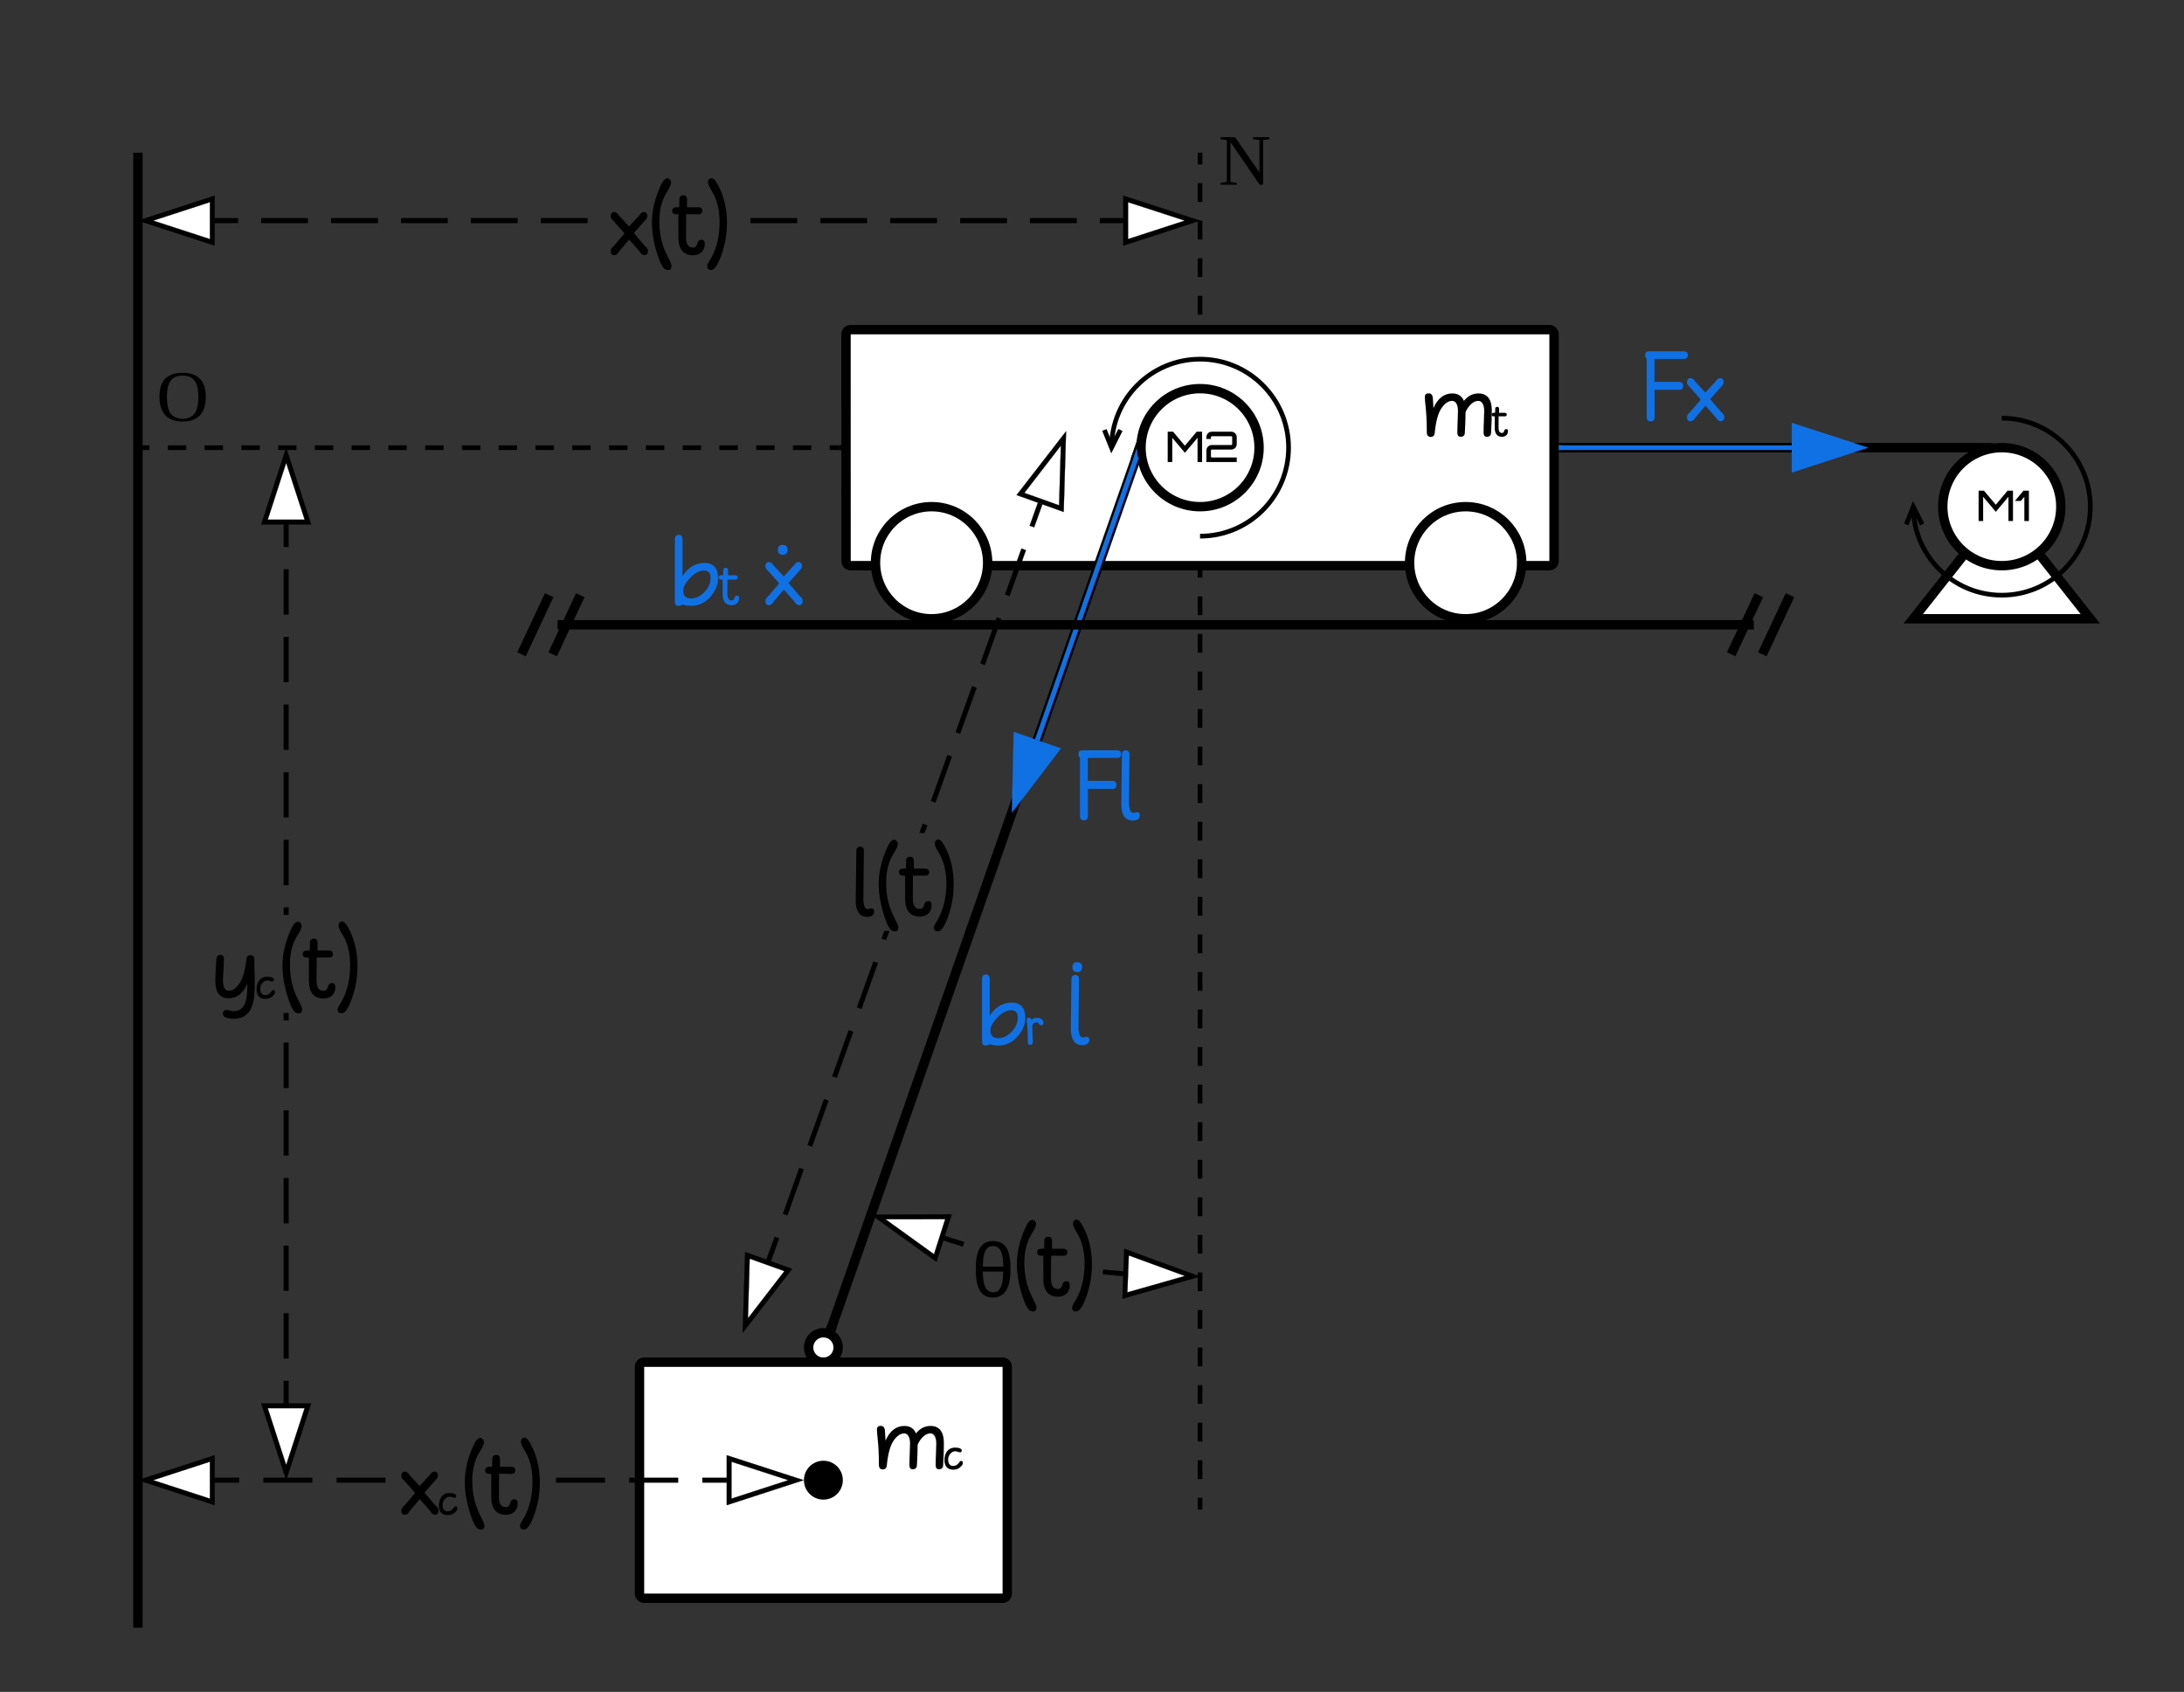 <svg xmlns="http://www.w3.org/2000/svg" xmlns:xlink="http://www.w3.org/1999/xlink" xmlns:lucid="lucid" width="466.3" height="361.26"><rect width="100%" height="100%" fill="#333333" stroke="none"/><g transform="translate(-373.701 -55.591)" lucid:page-tab-id="0_0"><path d="M403.65 151.18h1.96m3.94 0h3.92m3.93 0h3.92m3.92 0h3.93m3.92 0H437m3.93 0h3.92m3.93 0h3.92m3.93 0h3.92m3.93 0h3.93m3.92 0h3.93m3.92 0h3.93m3.93 0h3.92m3.93 0h3.93m3.93 0h3.92m3.93 0h3.93m3.93 0h3.93m3.9 0h3.94m3.92 0h3.93m3.92 0h3.92m3.93 0h1.96M403.66 151.18h-.5" stroke="#000" fill="none"/><path d="M553.33 151.68h-.5v-1h.5z" stroke="#000" stroke-width=".05"/><path d="M707.5 151.18h87.75" stroke="#000" stroke-width="2" fill="none"/><path d="M707.54 152.18h-1.03v-2h1.04zM799.25 150.4l-1.68.23-2.34.98v-1.42h4.02z" stroke="#000" stroke-width=".05"/><path d="M629.92 88.7v2m0 4v4.02m0 4v4.02m0 4v4.02m0 4v4.02m0 4v4.02m0 4v4.02m0 4v4.02m0 4v4.02m0 4v4.02m0 4.02v4m0 4.02v4m0 4.02v4m0 4.02v4m0 4.02v4m0 4.02v4m0 4.02v4m0 4.02v4.02m0 4v4.02m0 4v4.02m0 4v4.02m0 4v4.02m0 4v4.02m0 4v4.02m0 4v4.02m0 4v4.03m0 4v4.02m0 4v4.02m0 4v4.02m0 4v4m0 4.02v4m0 4.02v4m0 4.02v4m0 4.02v4m0 4.02v4.02m0 4v4.02m0 4v2M629.92 88.7v-.5M629.92 377.44v.5" stroke="#000" fill="none"/><path d="M554.33 126.98a1 1 0 0 1 1-1H704.5a1 1 0 0 1 1 1v48.4a1 1 0 0 1-1 1H555.34a1 1 0 0 1-1-1z" stroke="#000" stroke-width="2" fill="#fff"/><path d="M584.57 175.75c0 6.6-5.36 11.97-11.97 11.97-6.6 0-11.97-5.36-11.97-11.97 0-6.6 5.36-11.97 11.97-11.97 6.6 0 11.97 5.36 11.97 11.97zM698.58 175.75c0 6.6-5.36 11.97-11.97 11.97-6.6 0-11.95-5.36-11.95-11.97 0-6.6 5.35-11.97 11.96-11.97 6.62 0 11.98 5.36 11.98 11.97z" stroke="#000" stroke-width="2" fill="#fff"/><g fill="none"><path d="M629.92 170.08c10.44 0 18.9-8.46 18.9-18.9 0-10.44-8.46-18.9-18.9-18.9-10.44 0-18.9 8.46-18.9 18.9" stroke="#000"/><path d="M609.5 147.4l1.52 3.78 1.9-3.78" stroke="#000"/><path d="M629.92 170.08c10.44 0 18.9-8.46 18.9-18.9 0-10.44-8.46-18.9-18.9-18.9-10.44 0-18.9 8.46-18.9 18.9z"/></g><path d="M642.52 151.18c0 6.96-5.64 12.6-12.6 12.6s-12.6-5.64-12.6-12.6 5.64-12.6 12.6-12.6 12.6 5.64 12.6 12.6z" stroke="#000" stroke-width="2" fill="#fff"/><use xlink:href="#a" transform="matrix(1,0,0,1,622.323,143.583) translate(0.187 10.667)"/><path d="M617.13 153.97L552.28 339.1l-1.88-.67 64.84-185.12z" stroke="#000" stroke-width=".05"/><path d="M616.3 151.18l.36 2.65-1.43-.5 1.28-3.66z"/><path d="M616.34 151.18l.35 2.7-1.5-.53 1.37-3.9zm-1.08 2.14l1.37.48-.34-2.62.16-1.27z" stroke="#000" stroke-width=".05"/><path d="M552.3 339.06l-.37 1.02-1.85-.76.32-.92z"/><path d="M552.32 339.05l-.37 1.07-1.9-.8.34-.95zm-2.2.25l1.8.75.34-.97-1.84-.65zM424.5 103.2h-4.97v-1h4.98zm14.93 0h-9.95v-1h9.95zm14.93 0h-9.95v-1h9.96zm14.92 0h-9.95v-1h9.95zm14.92 0h-9.95v-1h9.95zm14.93 0h-9.95v-1h9.94zm44.76 0h-9.95v-1h9.94zm14.92 0h-9.95v-1h9.95zm14.92 0h-9.95v-1h9.94zm14.92 0h-9.94v-1h9.94zm14.93 0h-9.96v-1h9.95zm9.94 0h-4.98v-1h4.98z" stroke="#000" stroke-width=".05"/><path d="M419.03 107.34l-14.26-4.64 14.26-4.63z" fill="#fff"/><path d="M419.53 108.03l-16.38-5.33 16.38-5.32zm-13.14-5.33l12.13 3.95v-7.9z" stroke="#000" stroke-width=".05"/><path d="M628.3 102.7l-14.26 4.64v-9.27z" fill="#fff"/><path d="M629.92 102.7l-16.38 5.33V97.38zm-15.38 3.95l12.14-3.95-12.14-3.94z" stroke="#000" stroke-width=".05"/><use xlink:href="#b" transform="matrix(1,0,0,1,503.859,92.211) translate(0 17.872)"/><path d="M403.15 89.2v312.95" stroke="#000" stroke-width="2" stroke-linejoin="round" fill="none"/><path d="M403.15 89.22V88.2M403.15 402.12v1.03" stroke="#000" stroke-width="2" fill="none"/><path d="M552.65 343.3c0 1.75-1.4 3.16-3.15 3.16-1.74 0-3.15-1.4-3.15-3.15 0-1.73 1.4-3.14 3.15-3.14 1.74 0 3.15 1.4 3.15 3.15z" stroke="#000" stroke-width="2" fill="#fff"/><path d="M510.24 347.46a1 1 0 0 1 1-1h76.52a1 1 0 0 1 1 1v48.4a1 1 0 0 1-1 1h-76.52a1 1 0 0 1-1-1z" stroke="#000" stroke-width="2" fill="#fff"/><path d="M552.65 371.65c0 1.74-1.4 3.15-3.15 3.15-1.74 0-3.15-1.4-3.15-3.15 0-1.74 1.4-3.15 3.15-3.15 1.74 0 3.15 1.4 3.15 3.15z" stroke="#000" stroke-width="2"/><path d="M424.74 372.15h-5.2v-1h5.2zm15.62 0h-10.4v-1h10.4zm15.62 0h-10.4v-1h10.4zm46.87 0h-10.42v-1h10.42zm15.62 0h-10.42v-1h10.42zm10.4 0h-5.2v-1h5.2z" stroke="#000" stroke-width=".05"/><path d="M419.03 376.3l-14.26-4.65 14.26-4.63z" fill="#fff"/><path d="M419.53 376.98l-16.38-5.33 16.38-5.32zm-13.14-5.33l12.13 3.95v-7.9z" stroke="#000" stroke-width=".05"/><path d="M543.65 371.65l-14.27 4.64V367z" fill="#fff"/><path d="M545.27 371.65l-16.4 5.33v-10.65zm-15.4 3.95l12.16-3.95-12.15-3.94z" stroke="#000" stroke-width=".05"/><use xlink:href="#c" transform="matrix(1,0,0,1,459.151,361.16) translate(0 17.872)"/><path d="M435.3 355.27h-1v-4.8h1zm0-9.63h-1v-9.62h1zm0-14.44h-1v-9.62h1zm0-14.43h-1v-9.63h1zm0-14.44h-1v-9.63h1zm0-14.44h-1v-9.64h1zm0-14.45h-1v-1.54h1zm0-22.53h-1v-1.53l1-.02zm0-6.35h-1v-9.62h1zm0-14.44h-1v-9.62h1zm0-14.44h-1v-9.63h1zm0-14.44h-1v-9.63h1zm0-14.44h-1v-9.63h1zm0-14.44h-1v-4.8l1-.02z" stroke="#000" stroke-width=".05"/><path d="M439.44 167.06h-9.27l4.63-14.26z" fill="#fff"/><path d="M440.13 167.56h-10.65l5.32-16.38zm-9.27-1h7.9l-3.96-12.14z" stroke="#000" stroke-width=".05"/><path d="M434.8 370.04l-4.63-14.27h9.27z" fill="#fff"/><path d="M434.8 371.65l-5.32-16.38h10.65zm-3.94-15.38l3.94 12.15 3.95-12.15z" stroke="#000" stroke-width=".05"/><use xlink:href="#d" transform="matrix(1,0,0,1,419.275,250.924) translate(0 17.872)"/><path d="M613.6 327.07l-.1 1-4.32-.38.08-1zm-34.03-6.26l-.3.96-4.14-1.32.3-.96z" stroke="#000" stroke-width=".05"/><path d="M573.4 324.22l-12.18-8.77 15-.06z" fill="#fff"/><path d="M573.65 325.03l-13.97-10.08 17.23-.06zm-10.9-9.1l10.37 7.48 2.4-7.5z" stroke="#000" stroke-width=".05"/><path d="M628.3 328.1l-14.42 4.12.34-9.26z" fill="#fff"/><path d="M629.92 328.17l-16.56 4.72.38-10.65zm-15.52 3.38l12.3-3.5-12-4.4z" stroke="#000" stroke-width=".05"/><use xlink:href="#e" transform="matrix(1,0,0,1,581.169,314.592) translate(0 17.872)"/><path d="M540.04 320l-1.75 4.9-.96-.33 1.76-4.9zm5.27-14.7l-3.5 9.8-.94-.33 3.5-9.8zm5.28-14.68l-3.5 9.8-.96-.34 3.52-9.8zm5.27-14.7l-3.5 9.8-.96-.34 3.5-9.8zm5.27-14.7l-3.5 9.8-.96-.33 3.52-9.8zm1.75-4.9l-.94-.32.57-1.6h1.06zm8.8-24.47l-.58 1.58h-1.07l.7-1.92zm5.25-14.7l-3.5 9.8-.95-.34 3.5-9.78zm5.28-14.7l-3.52 9.8-.94-.33 3.5-9.8zm5.26-14.68l-3.5 9.8-.95-.35 3.52-9.8zm5.27-14.7l-3.5 9.8-.95-.34 3.5-9.8zm3.52-9.8l-1.76 4.9-.95-.33 1.75-4.9z" stroke="#000" stroke-width=".05"/><path d="M542 326.77l-9.17 11.86.45-15z" fill="#fff"/><path d="M542.83 326.53l-10.55 13.63.52-17.22zm-9.45 10.58l7.8-10.1-7.42-2.66z" stroke="#000" stroke-width=".05"/><path d="M600.3 164.2l-8.72-3.13 9.18-11.86z" fill="#fff"/><path d="M600.8 164.9l-10.04-3.6 10.55-13.6zm-8.4-4.06l7.43 2.66.38-12.77z" stroke="#000" stroke-width=".05"/><use xlink:href="#f" transform="matrix(1,0,0,1,555.96,233.429) translate(0 17.872)"/><path d="M782.2 187.72H820l-18.9-23.94z" stroke="#000" stroke-width="2" fill="#fff"/><g fill="none"><path d="M801.1 144.88c10.44 0 18.9 8.46 18.9 18.9 0 10.44-8.46 18.9-18.9 18.9-10.43 0-18.9-8.46-18.9-18.9" stroke="#000"/><path d="M780.7 167.56l1.5-3.78 1.9 3.78" stroke="#000"/><path d="M801.1 144.88c10.44 0 18.9 8.46 18.9 18.9 0 10.44-8.46 18.9-18.9 18.9-10.43 0-18.9-8.46-18.9-18.9z"/></g><path d="M813.7 163.78c0 6.96-5.64 12.6-12.6 12.6s-12.6-5.64-12.6-12.6 5.64-12.6 12.6-12.6 12.6 5.64 12.6 12.6z" stroke="#000" stroke-width="2" fill="#fff"/><use xlink:href="#g" transform="matrix(1,0,0,1,793.504,156.181) translate(2.138 10.667)"/><path d="M667.72 131.98a6 6 0 0 1 6-6h25.63a6 6 0 0 1 6 6v13.2a6 6 0 0 1-6 6h-25.63a6 6 0 0 1-6-6z" stroke="#000" stroke-opacity="0" stroke-width="2" fill="#fff" fill-opacity="0"/><use xlink:href="#h" transform="matrix(1,0,0,1,672.717,130.984) translate(4.637 17.872)"/><path d="M551.13 352.46a6 6 0 0 1 6-6h25.63a6 6 0 0 1 6 6v16.34a6 6 0 0 1-6 6h-25.63a6 6 0 0 1-6-6z" stroke="#000" stroke-opacity="0" stroke-width="2" fill="#fff" fill-opacity="0"/><use xlink:href="#i" transform="matrix(1,0,0,1,556.126,351.457) translate(4.244 17.872)"/><path d="M616.82 153.33l-21.18 60.47-.94-.33L615.87 153z" stroke="#1071e5" stroke-width=".05" fill="#1071e5"/><path d="M616.6 153.26l-.73-.25.5-1.4z" fill="#1071e5"/><path d="M616.62 153.3l-.78-.27.54-1.54zm-.72-.3l.66.23-.2-1.53z" stroke="#1071e5" stroke-width=".05" fill="#1071e5"/><path d="M599.38 215.64l-9.1 11.93.35-15z" fill="#1071e5"/><path d="M600.2 215.4l-10.45 13.7.4-17.22zm-9.38 10.64l7.74-10.16-7.45-2.6z" stroke="#1071e5" stroke-width=".05" fill="#1071e5"/><path d="M707 151.18h49.25" stroke="#1071e5" fill="none"/><path d="M707.02 151.68h-.5v-1h.5z" stroke="#1071e5" stroke-width=".05" fill="#1071e5"/><path d="M771 151.18l-14.25 4.64v-9.27z" stroke="#1071e5" fill="#1071e5"/><path d="M595.28 213.87a6 6 0 0 1 6-6h17.75a6 6 0 0 1 6 6v16.5a6 6 0 0 1-6 6h-17.75a6 6 0 0 1-6-6z" stroke="#000" stroke-opacity="0" stroke-width="2" fill="#fff" fill-opacity="0"/><use xlink:href="#j" transform="matrix(1,0,0,1,600.276,212.874) translate(3.259 17.872)"/><path d="M718.1 128.68a6 6 0 0 1 6-6h17.77a6 6 0 0 1 6 6v16.5a6 6 0 0 1-6 6H724.1a6 6 0 0 1-6-6z" stroke="#000" stroke-opacity="0" stroke-width="2" fill="#fff" fill-opacity="0"/><use xlink:href="#k" transform="matrix(1,0,0,1,723.11,127.677) translate(1.417 17.872)"/><path d="M496.75 189h247.4M496.78 189h-4.03M744.13 189h4.03" stroke="#000" stroke-width="2" fill="none"/><path d="M491.04 182.68a6 6 0 0 0-6 6v.6a6 6 0 0 0 6 6h.6a6 6 0 0 0 6-6v-.6a6 6 0 0 0-6-6z" fill="none"/><path d="M490.95 182.68l-5.9 12.62m12.55-12.62l-5.9 12.62" stroke="#000" stroke-width="2" fill-opacity="0"/><path d="M749.3 182.68a6 6 0 0 0-6 6v.6a6 6 0 0 0 6 6h.6a6 6 0 0 0 6-6v-.6a6 6 0 0 0-6-6z" fill="none"/><path d="M749.22 182.68l-5.9 12.62m12.55-12.62l-5.9 12.62" stroke="#000" stroke-width="2" fill-opacity="0"/><path d="M570.24 261.83a6 6 0 0 1 6-6h28.78a6 6 0 0 1 6 6v16.5a6 6 0 0 1-6 6h-28.78a6 6 0 0 1-6-6z" stroke="#000" stroke-opacity="0" stroke-width="2" fill="#fff" fill-opacity="0"/><use xlink:href="#l" transform="matrix(1,0,0,1,575.236,260.827) translate(7.538 17.872)"/><use xlink:href="#m" transform="matrix(1,0,0,1,575.236,260.827) translate(26.648 17.872)"/><path d="M592.28 246.28a6 6 0 0 1 6-6h5a6 6 0 0 1 6 6v7.44a6 6 0 0 1-6 6h-5a6 6 0 0 1-6-6z" stroke="#000" stroke-opacity="0" stroke-width="2" fill="#fff" fill-opacity="0"/><use xlink:href="#n" transform="matrix(1,0,0,1,597.283,245.276) translate(4.119 17.872)"/><path d="M508.56 166.63a6 6 0 0 1 6-6h32.1a6 6 0 0 1 6 6v18.24a6 6 0 0 1-6 6h-32.1a6 6 0 0 1-6-6z" stroke="#000" stroke-opacity="0" stroke-width="2" fill="#fff" fill-opacity="0"/><use xlink:href="#o" transform="matrix(1,0,0,1,513.555,165.63) translate(3.634 19.185)"/><use xlink:href="#p" transform="matrix(1,0,0,1,513.555,165.63) translate(23.33 19.185)"/><path d="M527.45 157.18a6 6 0 0 1 6-6h13.2a6 6 0 0 1 6 6v11.94a6 6 0 0 1-6 6h-13.2a6 6 0 0 1-6-6z" stroke="#000" stroke-opacity="0" stroke-width="2" fill="#fff" fill-opacity="0"/><use xlink:href="#n" transform="matrix(1,0,0,1,532.453,156.181) translate(6.059 17.872)"/><path d="M393.7 131.98a6 6 0 0 1 6-6h25.64a6 6 0 0 1 6 6v13.2a6 6 0 0 1-6 6H399.7a6 6 0 0 1-6-6z" stroke="#000" stroke-opacity="0" stroke-width="2" fill="#fff" fill-opacity="0"/><use xlink:href="#q" transform="matrix(1,0,0,1,398.701,130.984) translate(8.404 14.444)"/><path d="M620.47 81.6a6 6 0 0 1 6-6h25.64a6 6 0 0 1 6 6v13.2a6 6 0 0 1-6 6h-25.63a6 6 0 0 1-6-6z" stroke="#000" stroke-opacity="0" stroke-width="2" fill="#fff" fill-opacity="0"/><g><use xlink:href="#r" transform="matrix(1,0,0,1,625.472,80.591) translate(8.404 14.444)"/></g><defs><path d="M464-387l279-333h129V0H764v-576L464-219 164-576V0H56v-720h128" id="s"/><path d="M187-720h460c72 0 130 58 130 130v164c0 72-58 130-130 130H187c-12 0-22 10-22 22v144c0 12 10 22 22 22h590V0H57v-274c0-72 58-130 130-130h460c12 0 22-10 22-22v-164c0-12-10-22-22-22H187c-29 0-21 36-22 64H57c-12-101 43-172 130-172" id="t"/><g id="a"><use transform="matrix(0.009,0,0,0.009,0,0)" xlink:href="#s"/><use transform="matrix(0.009,0,0,0.009,8.249,0)" xlink:href="#t"/></g><path d="M397-581L104-914c-50-39-76-82-76-127 0-67 35-111 94-111 49 0 90 31 123 88l273 297 274-297c33-57 74-88 123-88 58 0 93 44 93 111 0 45-34 79-76 127L647-590l301 351c51 39 76 81 76 127 0 67-35 111-94 111-49 0-89-31-122-89L521-418 245-89C212-31 171 0 122 0 63 0 28-44 28-111c0-46 26-88 76-127" id="u"/><path d="M546-2053c55 14 86 55 92 122-12 65-49 146-110 241-128 197-205 458-205 784 0 322 61 620 196 889 57 113 104 207 130 290-1 77-27 123-80 123-60 0-107-20-138-62-42-56-79-128-112-216-129-348-194-680-194-997 0-345 91-653 215-937 66-151 123-234 206-237" id="v"/><path d="M729-1280c60 5 95 37 95 97 0 61-39 91-100 91-112 0-222 0-333-1l-4 621c1 173 62 269 182 269 70 0 106-44 123-119 14-61 56-90 111-90 57 0 85 38 85 113C888-107 753 1 569 1 314 1 184-166 183-475l-1-617c-92 6-161-5-164-91-3-96 89-102 188-98l4-228c8-59 45-89 110-89 57 0 95 39 95 105l-1 213h315" id="w"/><path d="M103-1933c0-77 33-118 98-125 61 7 109 71 168 181 152 282 241 618 241 1019 0 321-60 635-181 941-46 117-93 201-138 252-31 35-68 61-114 61-59 0-96-36-96-107 0-57 57-123 112-223 159-290 220-615 220-951 0-308-61-580-191-798-53-88-102-165-119-250" id="x"/><g id="b"><use transform="matrix(0.008,0,0,0.008,0,0)" xlink:href="#u"/><use transform="matrix(0.008,0,0,0.008,8.036,0)" xlink:href="#v"/><use transform="matrix(0.008,0,0,0.008,13.216,0)" xlink:href="#w"/><use transform="matrix(0.008,0,0,0.008,20.174,0)" xlink:href="#x"/></g><path d="M57-493c0-382 199-667 563-667 237 0 361 62 361 164 0 55-31 88-90 88-86 0-161-61-266-56-87 4-171 43-250 128S254-644 254-517c0 221 101 337 264 337 94 0 172-29 233-84s99-99 113-132 46-50 93-50c51 0 83 37 83 104 0 78-56 156-148 236S680 20 533 20C223 20 57-154 57-493" id="y"/><g id="c"><use transform="matrix(0.008,0,0,0.008,0,0)" xlink:href="#u"/><use transform="matrix(0.004,0,0,0.004,8.036,0)" xlink:href="#y"/><use transform="matrix(0.008,0,0,0.008,12.797,0)" xlink:href="#v"/><use transform="matrix(0.008,0,0,0.008,17.977,0)" xlink:href="#w"/><use transform="matrix(0.008,0,0,0.008,24.935,0)" xlink:href="#x"/></g><path d="M320 306c99-2 119 33 226 33 114 0 203-50 266-150s95-296 95-587C795-141 627-6 404-6 171-6 50-164 50-460c0-161 9-362 30-603 6-67 45-100 114-100 57 0 85 41 85 107 0 239-26 432-26 581 0 169 58 270 157 270 97 0 191-64 280-191s157-346 191-660c7-62 39-97 107-103 69 8 103 47 103 116 0 497 66 1086-120 1369-93 141-233 215-423 215-101 0-179-15-234-41-40-19-61-52-61-102 0-43 26-74 67-92" id="z"/><g id="d"><use transform="matrix(0.008,0,0,0.008,0,0)" xlink:href="#z"/><use transform="matrix(0.004,0,0,0.004,8.978,0)" xlink:href="#y"/><use transform="matrix(0.008,0,0,0.008,13.739,0)" xlink:href="#v"/><use transform="matrix(0.008,0,0,0.008,18.919,0)" xlink:href="#w"/><use transform="matrix(0.008,0,0,0.008,25.877,0)" xlink:href="#x"/></g><path d="M569-1485c393 0 466 341 466 751 0 432-108 757-472 757-370 0-455-353-455-757 0-427 97-751 461-751zM296-671c0 313 63 637 381 535 137-85 159-296 165-535H296zm546-131c0-319-57-631-381-529-137 91-159 284-165 529h546" id="A"/><g id="e"><use transform="matrix(0.008,0,0,0.008,0,0)" xlink:href="#A"/><use transform="matrix(0.008,0,0,0.008,8.651,0)" xlink:href="#v"/><use transform="matrix(0.008,0,0,0.008,13.831,0)" xlink:href="#w"/><use transform="matrix(0.008,0,0,0.008,20.789,0)" xlink:href="#x"/></g><path d="M372-198c41 0 69-18 113-18 35 0 63 26 63 79C548-42 483 7 358 7 159 7 53-153 56-426l16-1333c3-71 38-107 103-107s99 36 98 109L259-416c13 145 51 218 113 218" id="B"/><g id="f"><use transform="matrix(0.008,0,0,0.008,0,0)" xlink:href="#B"/><use transform="matrix(0.008,0,0,0.008,4.352,0)" xlink:href="#v"/><use transform="matrix(0.008,0,0,0.008,9.532,0)" xlink:href="#w"/><use transform="matrix(0.008,0,0,0.008,16.49,0)" xlink:href="#x"/></g><path d="M1-477l203-243h129V0H225v-576l-83 99H1" id="C"/><g id="g"><use transform="matrix(0.009,0,0,0.009,0,0)" xlink:href="#s"/><use transform="matrix(0.009,0,0,0.009,8.249,0)" xlink:href="#C"/></g><path d="M1157-658c-2 153-6 339-20 557-4 68-45 101-114 101-57 0-85-41-85-107 0-239 16-432 16-581 0-169-58-270-157-270-97 0-191 63-280 190S364-417 333-97C327-35 294 0 226 6c-69-8-103-47-103-116 0-307-15-531-30-670s-23-234-23-285c0-63 42-95 101-95 71 0 108 50 113 131l16 264c112-257 280-392 503-392 153 0 256 71 310 199 102-129 232-199 390-199 233 0 354 158 354 454 0 161-4 362-20 602-4 68-45 101-114 101-57 0-85-41-85-107 0-239 16-432 16-581 0-169-58-270-157-270-97 0-191 63-280 190-22 31-42 68-60 110" id="D"/><g id="h"><use transform="matrix(0.008,0,0,0.008,0,0)" xlink:href="#D"/><use transform="matrix(0.004,0,0,0.004,14.75,0)" xlink:href="#w"/></g><g id="i"><use transform="matrix(0.008,0,0,0.008,0,0)" xlink:href="#D"/><use transform="matrix(0.004,0,0,0.004,14.75,0)" xlink:href="#y"/></g><path fill="#1071e5" d="M1099-1868c62 6 93 38 93 97 0 69-37 107-106 107H302v611h672c62 9 93 46 93 109-1 65-32 104-96 104H304l1 735C301-34 264 3 194 3 128 3 94-36 94-112v-1561c-27-11-40-45-41-102 0-56 35-93 106-93h940" id="E"/><path fill="#1071e5" d="M372-198c41 0 69-18 113-18 35 0 63 26 63 79C548-42 483 7 358 7 159 7 53-153 56-426l16-1333c3-71 38-107 103-107s99 36 98 109L259-416c13 145 51 218 113 218" id="F"/><g id="j"><use transform="matrix(0.008,0,0,0.008,0,0)" xlink:href="#E"/><use transform="matrix(0.008,0,0,0.008,9.13,0)" xlink:href="#F"/></g><path fill="#1071e5" d="M397-581L104-914c-50-39-76-82-76-127 0-67 35-111 94-111 49 0 90 31 123 88l273 297 274-297c33-57 74-88 123-88 58 0 93 44 93 111 0 45-34 79-76 127L647-590l301 351c51 39 76 81 76 127 0 67-35 111-94 111-49 0-89-31-122-89L521-418 245-89C212-31 171 0 122 0 63 0 28-44 28-111c0-46 26-88 76-127" id="G"/><g id="k"><use transform="matrix(0.008,0,0,0.008,0,0)" xlink:href="#E"/><use transform="matrix(0.008,0,0,0.008,9.13,0)" xlink:href="#G"/></g><path fill="#1071e5" d="M860-926c-128 0-253 66-374 193S297-489 297-384c0 137 72 205 216 205 115 0 227-51 333-153s182-232 182-393c0-134-60-201-168-201zM75-1762c2-77 37-116 106-116 65 0 98 45 98 130v969c153-233 350-349 592-349 231 0 359 146 359 401 0 176-67 341-199 494S728 17 517 17C417 17 338 4 279-21c-20 25-59 38-116 38-58 0-88-38-88-113v-1666" id="H"/><path fill="#1071e5" d="M146-1161c66 0 103 37 110 99 43-55 114-94 213-94 183 0 296 84 296 219 0 59-25 99-73 99-55 0-94-20-116-59s-55-61-100-68c-114 15-193 76-189 183l26 661C304-40 266 0 200 0c-60 0-95-39-97-115-11-443-19-697-32-761s-20-128-20-190c0-60 41-95 95-95" id="I"/><g id="l"><use transform="matrix(0.008,0,0,0.008,0,0)" xlink:href="#H"/><use transform="matrix(0.005,0,0,0.005,9.882,0)" xlink:href="#I"/></g><use transform="matrix(0.008,0,0,0.008,0,0)" xlink:href="#F" id="m"/><path fill="#1071e5" d="M277-265c87 0 141 42 141 127C418-47 377 2 295 2c-85 0-137-41-137-123 0-89 40-144 119-144" id="J"/><use transform="matrix(0.008,0,0,0.008,0,0)" xlink:href="#J" id="n"/><path fill="#1071e5" d="M729-1280c60 5 95 37 95 97 0 61-39 91-100 91-112 0-222 0-333-1l-4 621c1 173 62 269 182 269 70 0 106-44 123-119 14-61 56-90 111-90 57 0 85 38 85 113C888-107 753 1 569 1 314 1 184-166 183-475l-1-617c-92 6-161-5-164-91-3-96 89-102 188-98l4-228c8-59 45-89 110-89 57 0 95 39 95 105l-1 213h315" id="K"/><g id="o"><use transform="matrix(0.008,0,0,0.008,0,0)" xlink:href="#H"/><use transform="matrix(0.005,0,0,0.005,9.882,0)" xlink:href="#K"/></g><use transform="matrix(0.008,0,0,0.008,0,0)" xlink:href="#G" id="p"/><path d="M130-224c-62 0-78 43-78 106 0 64 16 108 78 108s78-45 78-108-16-106-78-106zm0 228C53 4 15-39 15-118c-1-80 37-120 115-120s115 42 115 120C245-39 207 4 130 4" id="L"/><use transform="matrix(0.043,0,0,0.043,0,0)" xlink:href="#L" id="q"/><path d="M203-222l-32-4v-10h81v10l-31 4V0h-17L59-212v198l32 5v9H10v-9l31-5v-208l-31-4v-10h72L203-61v-161" id="M"/><use transform="matrix(0.043,0,0,0.043,0,0)" xlink:href="#M" id="r"/></defs></g></svg>
